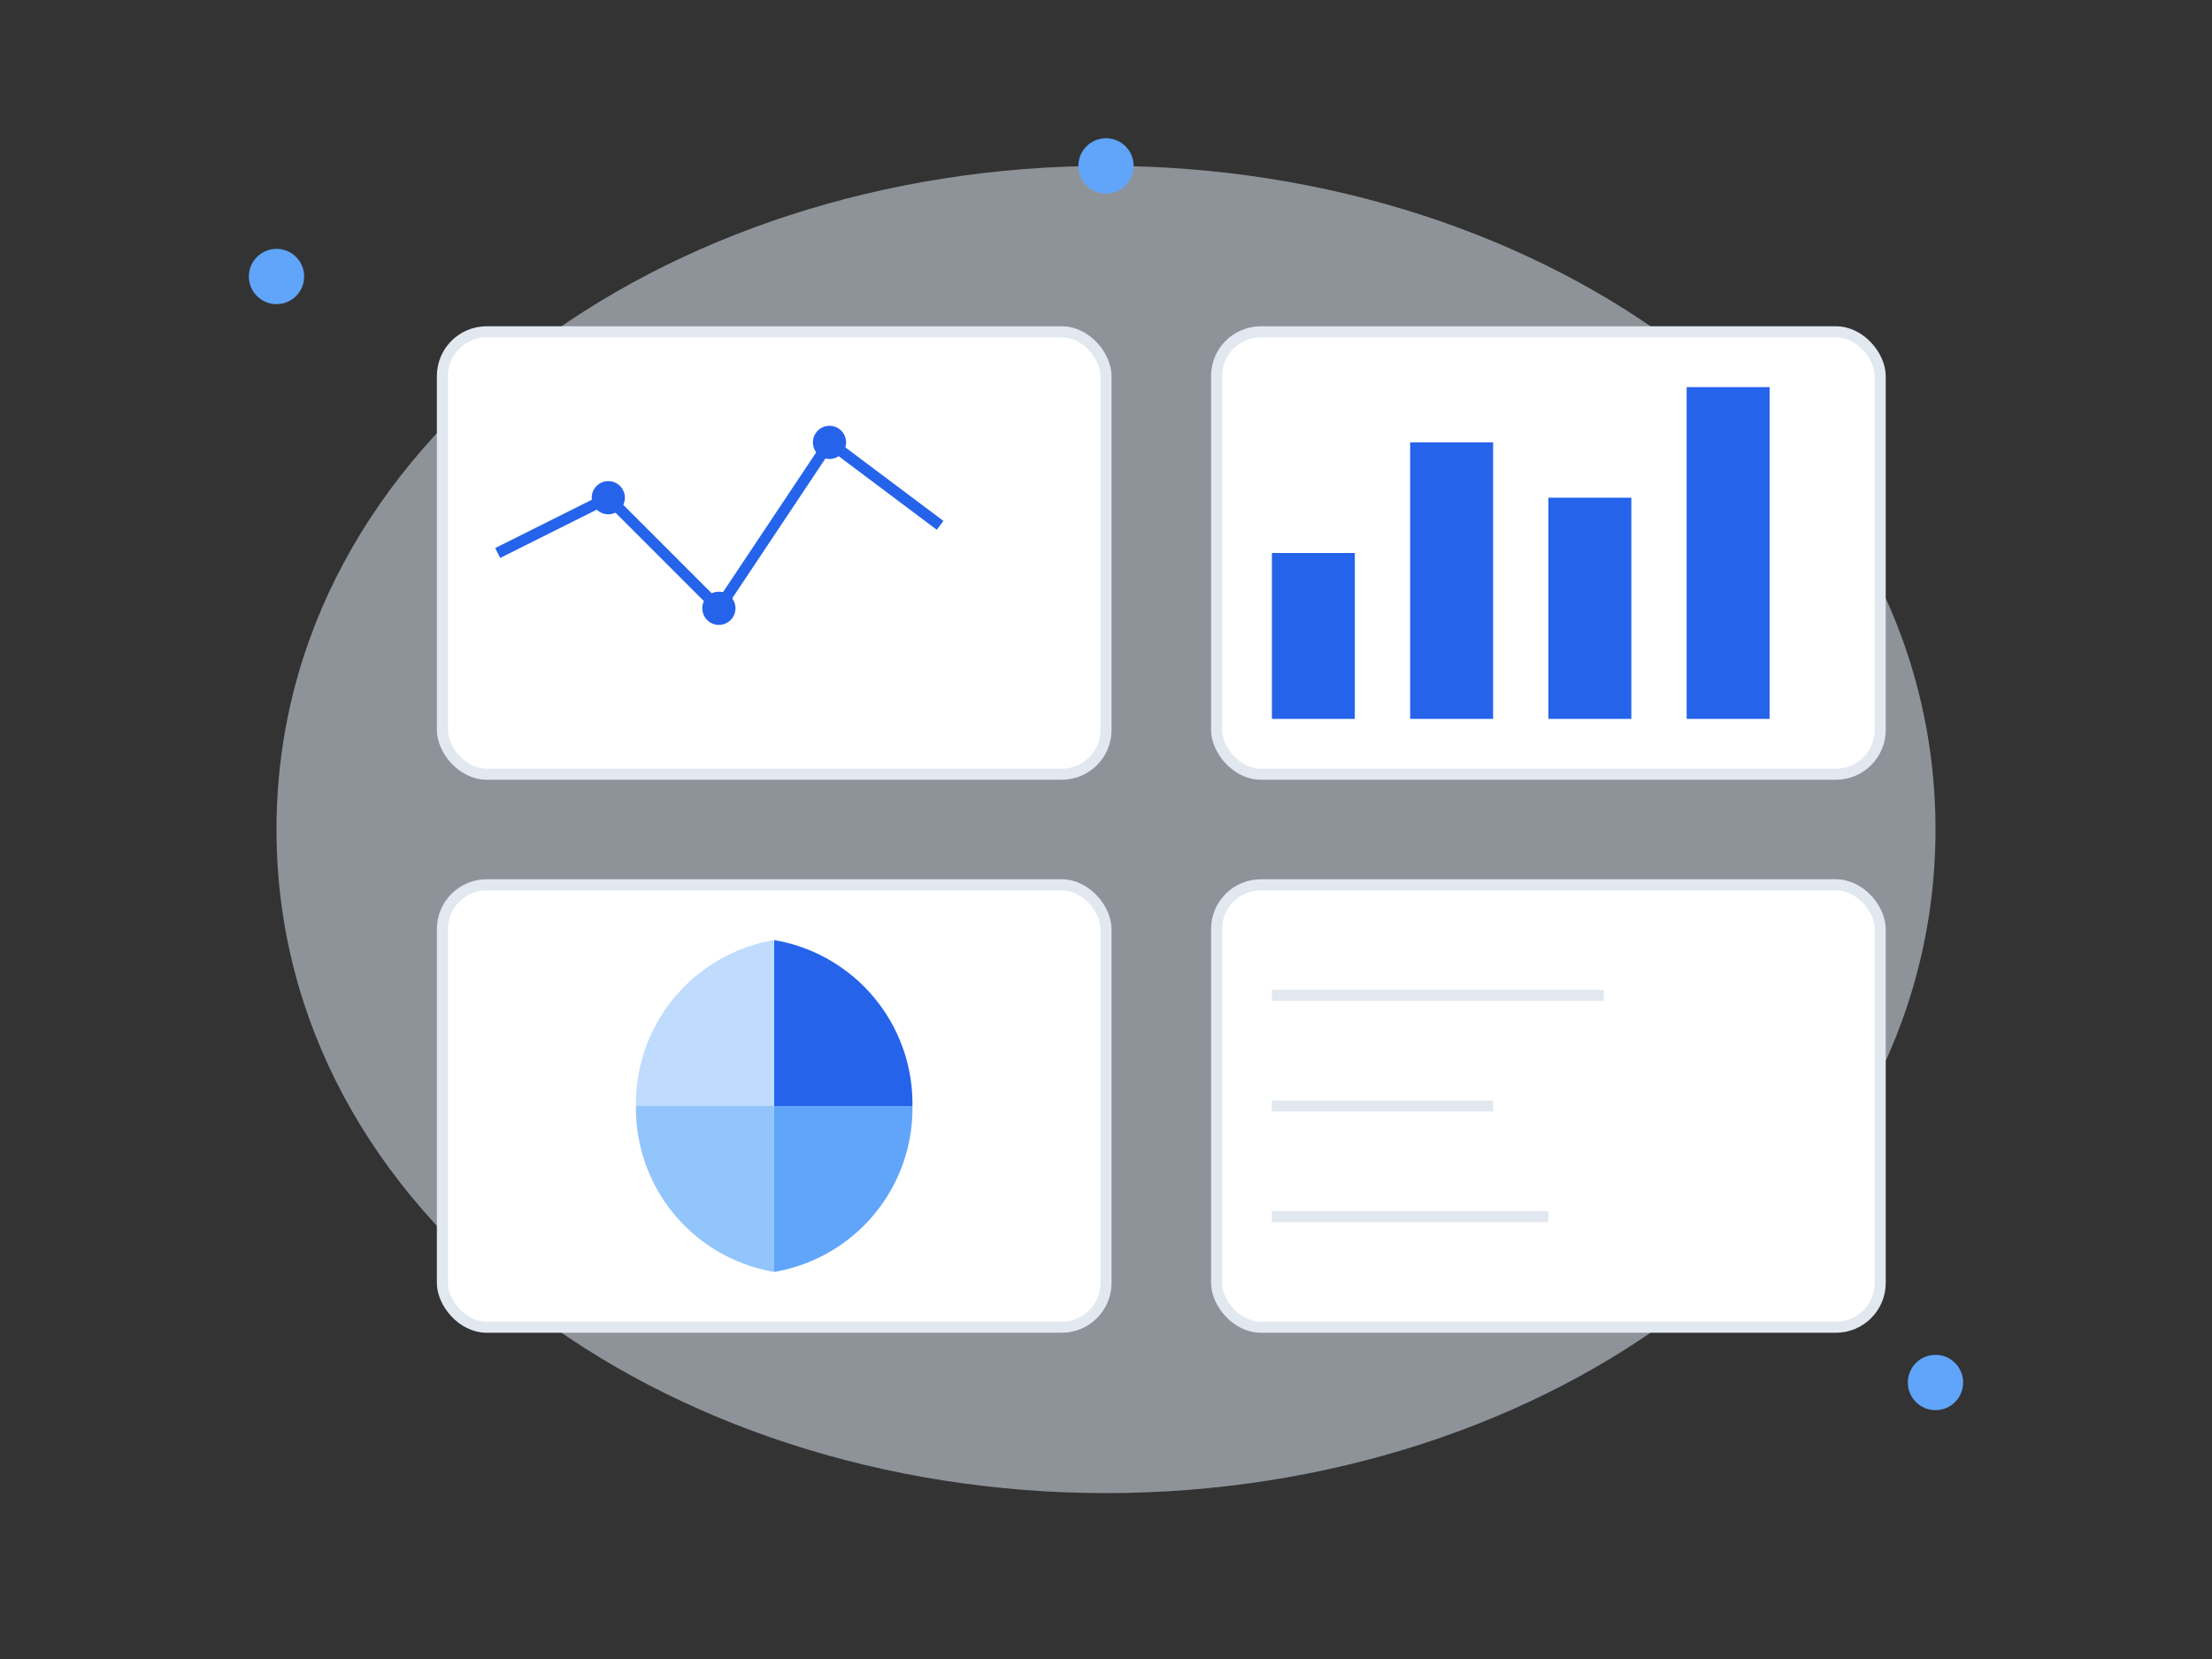 <?xml version="1.0" encoding="UTF-8"?>
<svg width="400" height="300" viewBox="0 0 400 300" fill="none" xmlns="http://www.w3.org/2000/svg">
    <rect x="0" y="0" width="400" height="300" fill="#333333" stroke="none"/>
    <!-- Background shape -->
    <path d="M50,150 C50,80 120,30 200,30 C280,30 350,80 350,150 C350,220 280,270 200,270 C120,270 50,220 50,150" fill="#EBF4FF" opacity="0.5"/>
    
    <!-- Dashboard card 1 - Line chart -->
    <rect x="80" y="60" width="120" height="80" rx="8" fill="#FFFFFF" stroke="#E2E8F0" stroke-width="2"/>
    <path d="M90,100 L110,90 L130,110 L150,80 L170,95" stroke="#2563EB" stroke-width="2" fill="none"/>
    <circle cx="110" cy="90" r="3" fill="#2563EB"/>
    <circle cx="130" cy="110" r="3" fill="#2563EB"/>
    <circle cx="150" cy="80" r="3" fill="#2563EB"/>
    
    <!-- Dashboard card 2 - Bar chart -->
    <rect x="220" y="60" width="120" height="80" rx="8" fill="#FFFFFF" stroke="#E2E8F0" stroke-width="2"/>
    <rect x="230" y="100" width="15" height="30" fill="#2563EB"/>
    <rect x="255" y="80" width="15" height="50" fill="#2563EB"/>
    <rect x="280" y="90" width="15" height="40" fill="#2563EB"/>
    <rect x="305" y="70" width="15" height="60" fill="#2563EB"/>
    
    <!-- Dashboard card 3 - Pie chart -->
    <rect x="80" y="160" width="120" height="80" rx="8" fill="#FFFFFF" stroke="#E2E8F0" stroke-width="2"/>
    <path d="M140,200 L140,170 A30,30 0 0,1 165,200 Z" fill="#2563EB"/>
    <path d="M140,200 L165,200 A30,30 0 0,1 140,230 Z" fill="#60A5FA"/>
    <path d="M140,200 L140,230 A30,30 0 0,1 115,200 Z" fill="#93C5FD"/>
    <path d="M140,200 L115,200 A30,30 0 0,1 140,170 Z" fill="#BFDBFE"/>
    
    <!-- Dashboard card 4 - Stats/metrics -->
    <rect x="220" y="160" width="120" height="80" rx="8" fill="#FFFFFF" stroke="#E2E8F0" stroke-width="2"/>
    <line x1="230" y1="180" x2="290" y2="180" stroke="#E2E8F0" stroke-width="2"/>
    <line x1="230" y1="200" x2="270" y2="200" stroke="#E2E8F0" stroke-width="2"/>
    <line x1="230" y1="220" x2="280" y2="220" stroke="#E2E8F0" stroke-width="2"/>
    
    <!-- Decorative elements -->
    <circle cx="50" cy="50" r="5" fill="#60A5FA"/>
    <circle cx="350" cy="250" r="5" fill="#60A5FA"/>
    <circle cx="200" cy="30" r="5" fill="#60A5FA"/>
</svg> 